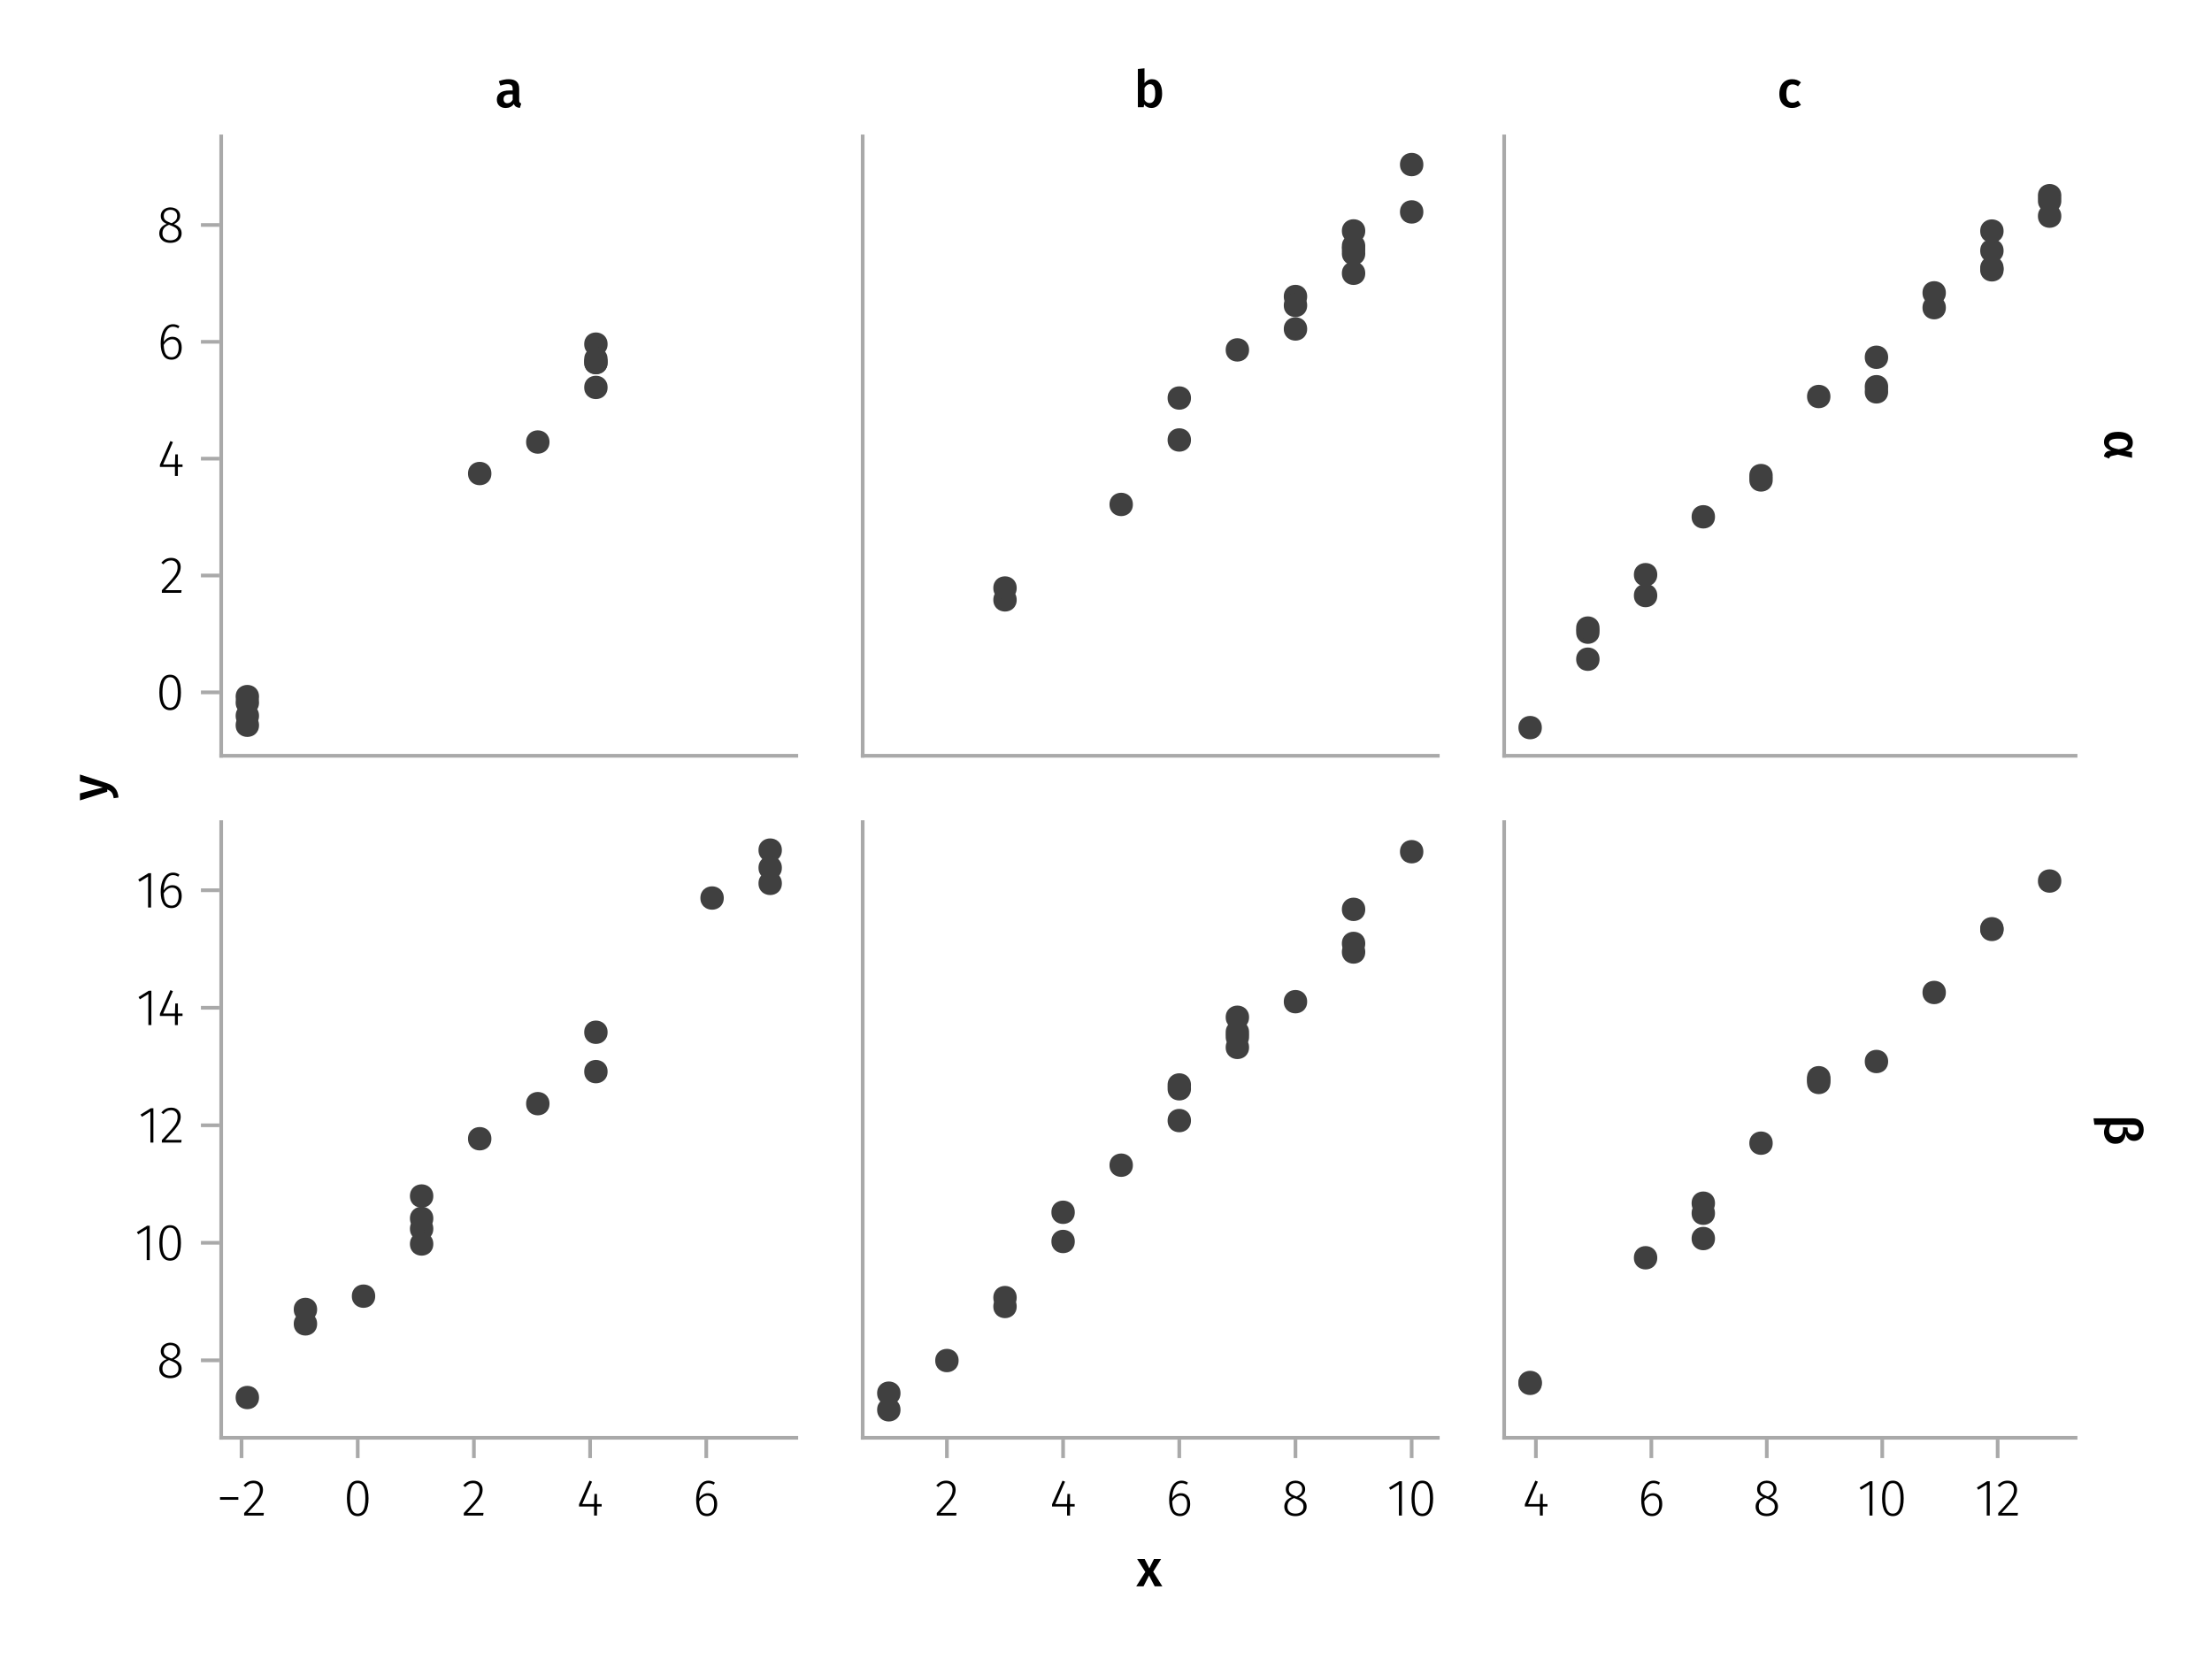 <?xml version="1.0" encoding="UTF-8"?>
<svg xmlns="http://www.w3.org/2000/svg" xmlns:xlink="http://www.w3.org/1999/xlink" width="600" height="450" viewBox="0 0 600 450">
<defs>
<g>
<g id="glyph-0-0-7db703d8">
<path d="M 3.844 -9.469 C 4.812 -9.469 5.539 -9.055 6.031 -8.234 C 6.531 -7.422 6.781 -6.223 6.781 -4.641 C 6.781 -3.078 6.531 -1.883 6.031 -1.062 C 5.531 -0.25 4.801 0.156 3.844 0.156 C 2.883 0.156 2.156 -0.25 1.656 -1.062 C 1.164 -1.883 0.922 -3.082 0.922 -4.656 C 0.922 -6.238 1.164 -7.438 1.656 -8.25 C 2.156 -9.062 2.883 -9.469 3.844 -9.469 Z M 3.844 -8.797 C 2.457 -8.797 1.766 -7.414 1.766 -4.656 C 1.766 -1.895 2.457 -0.516 3.844 -0.516 C 4.531 -0.516 5.047 -0.848 5.391 -1.516 C 5.742 -2.191 5.922 -3.234 5.922 -4.641 C 5.922 -6.055 5.742 -7.102 5.391 -7.781 C 5.047 -8.457 4.531 -8.797 3.844 -8.797 Z M 3.844 -8.797 "/>
</g>
<g id="glyph-0-1-7db703d8">
<path d="M 6.766 -3.125 L 6.766 -2.453 L 5.5 -2.453 L 5.5 0 L 4.703 0 L 4.703 -2.453 L 0.625 -2.453 L 0.625 -3.047 L 3.469 -9.469 L 4.156 -9.188 L 1.5 -3.125 L 4.703 -3.125 L 4.797 -5.859 L 5.5 -5.859 L 5.5 -3.125 Z M 6.766 -3.125 "/>
</g>
<g id="glyph-0-2-7db703d8">
<path d="M 4.094 -9.312 L 4.094 0 L 3.281 0 L 3.281 -8.406 L 0.984 -6.984 L 0.609 -7.594 L 3.391 -9.312 Z M 4.094 -9.312 "/>
</g>
<g id="glyph-1-0-7db703d8">
<path d="M 3.156 -9.469 C 3.938 -9.469 4.555 -9.238 5.016 -8.781 C 5.484 -8.32 5.719 -7.734 5.719 -7.016 C 5.719 -6.41 5.586 -5.844 5.328 -5.312 C 5.078 -4.781 4.68 -4.195 4.141 -3.562 C 3.609 -2.926 2.742 -1.977 1.547 -0.719 L 5.969 -0.719 L 5.859 0 L 0.609 0 L 0.609 -0.688 C 1.879 -2.051 2.789 -3.062 3.344 -3.719 C 3.906 -4.375 4.301 -4.941 4.531 -5.422 C 4.758 -5.898 4.875 -6.414 4.875 -6.969 C 4.875 -7.52 4.711 -7.957 4.391 -8.281 C 4.066 -8.613 3.641 -8.781 3.109 -8.781 C 2.68 -8.781 2.301 -8.691 1.969 -8.516 C 1.633 -8.336 1.316 -8.07 1.016 -7.719 L 0.469 -8.141 C 0.832 -8.586 1.234 -8.922 1.672 -9.141 C 2.109 -9.359 2.602 -9.469 3.156 -9.469 Z M 3.156 -9.469 "/>
</g>
<g id="glyph-1-1-7db703d8">
<path d="M 3.844 -9.469 C 4.812 -9.469 5.539 -9.055 6.031 -8.234 C 6.531 -7.422 6.781 -6.223 6.781 -4.641 C 6.781 -3.078 6.531 -1.883 6.031 -1.062 C 5.531 -0.25 4.801 0.156 3.844 0.156 C 2.883 0.156 2.156 -0.25 1.656 -1.062 C 1.164 -1.883 0.922 -3.082 0.922 -4.656 C 0.922 -6.238 1.164 -7.438 1.656 -8.25 C 2.156 -9.062 2.883 -9.469 3.844 -9.469 Z M 3.844 -8.797 C 2.457 -8.797 1.766 -7.414 1.766 -4.656 C 1.766 -1.895 2.457 -0.516 3.844 -0.516 C 4.531 -0.516 5.047 -0.848 5.391 -1.516 C 5.742 -2.191 5.922 -3.234 5.922 -4.641 C 5.922 -6.055 5.742 -7.102 5.391 -7.781 C 5.047 -8.457 4.531 -8.797 3.844 -8.797 Z M 3.844 -8.797 "/>
</g>
<g id="glyph-2-0-7db703d8">
<path d="M 4.141 -6.062 C 4.859 -6.062 5.453 -5.812 5.922 -5.312 C 6.391 -4.812 6.625 -4.086 6.625 -3.141 C 6.625 -2.473 6.504 -1.891 6.266 -1.391 C 6.023 -0.891 5.695 -0.504 5.281 -0.234 C 4.863 0.023 4.395 0.156 3.875 0.156 C 2.852 0.156 2.102 -0.238 1.625 -1.031 C 1.156 -1.82 0.922 -2.879 0.922 -4.203 C 0.922 -5.273 1.055 -6.207 1.328 -7 C 1.598 -7.789 1.984 -8.398 2.484 -8.828 C 2.992 -9.254 3.594 -9.469 4.281 -9.469 C 4.906 -9.469 5.484 -9.285 6.016 -8.922 L 5.672 -8.359 C 5.223 -8.648 4.754 -8.797 4.266 -8.797 C 3.516 -8.797 2.914 -8.414 2.469 -7.656 C 2.02 -6.906 1.781 -5.914 1.75 -4.688 C 2.375 -5.602 3.172 -6.062 4.141 -6.062 Z M 3.875 -0.516 C 4.488 -0.516 4.961 -0.75 5.297 -1.219 C 5.629 -1.695 5.797 -2.328 5.797 -3.109 C 5.797 -3.879 5.633 -4.453 5.312 -4.828 C 4.988 -5.203 4.562 -5.391 4.031 -5.391 C 3.562 -5.391 3.133 -5.25 2.75 -4.969 C 2.363 -4.695 2.031 -4.32 1.75 -3.844 C 1.781 -2.758 1.961 -1.93 2.297 -1.359 C 2.629 -0.797 3.156 -0.516 3.875 -0.516 Z M 3.875 -0.516 "/>
</g>
<g id="glyph-3-0-7db703d8">
<path d="M 4.719 -4.922 C 5.438 -4.641 5.961 -4.301 6.297 -3.906 C 6.629 -3.52 6.797 -3.023 6.797 -2.422 C 6.797 -1.91 6.664 -1.457 6.406 -1.062 C 6.145 -0.676 5.785 -0.375 5.328 -0.156 C 4.867 0.051 4.336 0.156 3.734 0.156 C 3.141 0.156 2.613 0.051 2.156 -0.156 C 1.707 -0.375 1.359 -0.676 1.109 -1.062 C 0.859 -1.457 0.734 -1.906 0.734 -2.406 C 0.734 -3.602 1.406 -4.469 2.75 -5 C 2.195 -5.25 1.789 -5.539 1.531 -5.875 C 1.27 -6.207 1.141 -6.629 1.141 -7.141 C 1.141 -7.617 1.258 -8.035 1.5 -8.391 C 1.75 -8.742 2.07 -9.008 2.469 -9.188 C 2.875 -9.375 3.305 -9.469 3.766 -9.469 C 4.223 -9.469 4.648 -9.379 5.047 -9.203 C 5.453 -9.023 5.773 -8.758 6.016 -8.406 C 6.266 -8.062 6.391 -7.645 6.391 -7.156 C 6.391 -6.664 6.254 -6.242 5.984 -5.891 C 5.723 -5.547 5.301 -5.223 4.719 -4.922 Z M 1.953 -7.125 C 1.953 -6.676 2.082 -6.32 2.344 -6.062 C 2.602 -5.801 3.051 -5.551 3.688 -5.312 L 4.109 -5.172 C 4.641 -5.453 5.02 -5.738 5.25 -6.031 C 5.477 -6.332 5.594 -6.695 5.594 -7.125 C 5.594 -7.656 5.426 -8.066 5.094 -8.359 C 4.758 -8.66 4.316 -8.812 3.766 -8.812 C 3.234 -8.812 2.797 -8.66 2.453 -8.359 C 2.117 -8.066 1.953 -7.656 1.953 -7.125 Z M 3.75 -0.531 C 4.414 -0.531 4.945 -0.695 5.344 -1.031 C 5.738 -1.363 5.938 -1.828 5.938 -2.422 C 5.938 -2.797 5.863 -3.102 5.719 -3.344 C 5.582 -3.594 5.367 -3.805 5.078 -3.984 C 4.785 -4.172 4.379 -4.363 3.859 -4.562 L 3.391 -4.75 C 2.766 -4.5 2.305 -4.188 2.016 -3.812 C 1.734 -3.438 1.594 -2.969 1.594 -2.406 C 1.594 -1.812 1.785 -1.348 2.172 -1.016 C 2.566 -0.691 3.094 -0.531 3.75 -0.531 Z M 3.75 -0.531 "/>
</g>
<g id="glyph-4-0-7db703d8">
<path d="M 0.969 -4.281 L 0.969 -5 L 5.938 -5 L 5.938 -4.281 Z M 0.969 -4.281 "/>
</g>
<g id="glyph-4-1-7db703d8">
<path d="M 6.766 -3.125 L 6.766 -2.453 L 5.5 -2.453 L 5.5 0 L 4.703 0 L 4.703 -2.453 L 0.625 -2.453 L 0.625 -3.047 L 3.469 -9.469 L 4.156 -9.188 L 1.5 -3.125 L 4.703 -3.125 L 4.797 -5.859 L 5.5 -5.859 L 5.5 -3.125 Z M 6.766 -3.125 "/>
</g>
<g id="glyph-4-2-7db703d8">
<path d="M 4.719 -4.922 C 5.438 -4.641 5.961 -4.301 6.297 -3.906 C 6.629 -3.52 6.797 -3.023 6.797 -2.422 C 6.797 -1.91 6.664 -1.457 6.406 -1.062 C 6.145 -0.676 5.785 -0.375 5.328 -0.156 C 4.867 0.051 4.336 0.156 3.734 0.156 C 3.141 0.156 2.613 0.051 2.156 -0.156 C 1.707 -0.375 1.359 -0.676 1.109 -1.062 C 0.859 -1.457 0.734 -1.906 0.734 -2.406 C 0.734 -3.602 1.406 -4.469 2.75 -5 C 2.195 -5.25 1.789 -5.539 1.531 -5.875 C 1.27 -6.207 1.141 -6.629 1.141 -7.141 C 1.141 -7.617 1.258 -8.035 1.5 -8.391 C 1.75 -8.742 2.07 -9.008 2.469 -9.188 C 2.875 -9.375 3.305 -9.469 3.766 -9.469 C 4.223 -9.469 4.648 -9.379 5.047 -9.203 C 5.453 -9.023 5.773 -8.758 6.016 -8.406 C 6.266 -8.062 6.391 -7.645 6.391 -7.156 C 6.391 -6.664 6.254 -6.242 5.984 -5.891 C 5.723 -5.547 5.301 -5.223 4.719 -4.922 Z M 1.953 -7.125 C 1.953 -6.676 2.082 -6.32 2.344 -6.062 C 2.602 -5.801 3.051 -5.551 3.688 -5.312 L 4.109 -5.172 C 4.641 -5.453 5.02 -5.738 5.25 -6.031 C 5.477 -6.332 5.594 -6.695 5.594 -7.125 C 5.594 -7.656 5.426 -8.066 5.094 -8.359 C 4.758 -8.66 4.316 -8.812 3.766 -8.812 C 3.234 -8.812 2.797 -8.66 2.453 -8.359 C 2.117 -8.066 1.953 -7.656 1.953 -7.125 Z M 3.75 -0.531 C 4.414 -0.531 4.945 -0.695 5.344 -1.031 C 5.738 -1.363 5.938 -1.828 5.938 -2.422 C 5.938 -2.797 5.863 -3.102 5.719 -3.344 C 5.582 -3.594 5.367 -3.805 5.078 -3.984 C 4.785 -4.172 4.379 -4.363 3.859 -4.562 L 3.391 -4.75 C 2.766 -4.5 2.305 -4.188 2.016 -3.812 C 1.734 -3.438 1.594 -2.969 1.594 -2.406 C 1.594 -1.812 1.785 -1.348 2.172 -1.016 C 2.566 -0.691 3.094 -0.531 3.75 -0.531 Z M 3.75 -0.531 "/>
</g>
<g id="glyph-5-0-7db703d8">
<path d="M 3.156 -9.469 C 3.938 -9.469 4.555 -9.238 5.016 -8.781 C 5.484 -8.32 5.719 -7.734 5.719 -7.016 C 5.719 -6.41 5.586 -5.844 5.328 -5.312 C 5.078 -4.781 4.68 -4.195 4.141 -3.562 C 3.609 -2.926 2.742 -1.977 1.547 -0.719 L 5.969 -0.719 L 5.859 0 L 0.609 0 L 0.609 -0.688 C 1.879 -2.051 2.789 -3.062 3.344 -3.719 C 3.906 -4.375 4.301 -4.941 4.531 -5.422 C 4.758 -5.898 4.875 -6.414 4.875 -6.969 C 4.875 -7.52 4.711 -7.957 4.391 -8.281 C 4.066 -8.613 3.641 -8.781 3.109 -8.781 C 2.68 -8.781 2.301 -8.691 1.969 -8.516 C 1.633 -8.336 1.316 -8.07 1.016 -7.719 L 0.469 -8.141 C 0.832 -8.586 1.234 -8.922 1.672 -9.141 C 2.109 -9.359 2.602 -9.469 3.156 -9.469 Z M 3.156 -9.469 "/>
</g>
<g id="glyph-6-0-7db703d8">
<path d="M 4.141 -6.062 C 4.859 -6.062 5.453 -5.812 5.922 -5.312 C 6.391 -4.812 6.625 -4.086 6.625 -3.141 C 6.625 -2.473 6.504 -1.891 6.266 -1.391 C 6.023 -0.891 5.695 -0.504 5.281 -0.234 C 4.863 0.023 4.395 0.156 3.875 0.156 C 2.852 0.156 2.102 -0.238 1.625 -1.031 C 1.156 -1.82 0.922 -2.879 0.922 -4.203 C 0.922 -5.273 1.055 -6.207 1.328 -7 C 1.598 -7.789 1.984 -8.398 2.484 -8.828 C 2.992 -9.254 3.594 -9.469 4.281 -9.469 C 4.906 -9.469 5.484 -9.285 6.016 -8.922 L 5.672 -8.359 C 5.223 -8.648 4.754 -8.797 4.266 -8.797 C 3.516 -8.797 2.914 -8.414 2.469 -7.656 C 2.02 -6.906 1.781 -5.914 1.75 -4.688 C 2.375 -5.602 3.172 -6.062 4.141 -6.062 Z M 3.875 -0.516 C 4.488 -0.516 4.961 -0.75 5.297 -1.219 C 5.629 -1.695 5.797 -2.328 5.797 -3.109 C 5.797 -3.879 5.633 -4.453 5.312 -4.828 C 4.988 -5.203 4.562 -5.391 4.031 -5.391 C 3.562 -5.391 3.133 -5.25 2.75 -4.969 C 2.363 -4.695 2.031 -4.32 1.75 -3.844 C 1.781 -2.758 1.961 -1.93 2.297 -1.359 C 2.629 -0.797 3.156 -0.516 3.875 -0.516 Z M 3.875 -0.516 "/>
</g>
<g id="glyph-6-1-7db703d8">
<path d="M 3.156 -9.469 C 3.938 -9.469 4.555 -9.238 5.016 -8.781 C 5.484 -8.32 5.719 -7.734 5.719 -7.016 C 5.719 -6.41 5.586 -5.844 5.328 -5.312 C 5.078 -4.781 4.68 -4.195 4.141 -3.562 C 3.609 -2.926 2.742 -1.977 1.547 -0.719 L 5.969 -0.719 L 5.859 0 L 0.609 0 L 0.609 -0.688 C 1.879 -2.051 2.789 -3.062 3.344 -3.719 C 3.906 -4.375 4.301 -4.941 4.531 -5.422 C 4.758 -5.898 4.875 -6.414 4.875 -6.969 C 4.875 -7.52 4.711 -7.957 4.391 -8.281 C 4.066 -8.613 3.641 -8.781 3.109 -8.781 C 2.68 -8.781 2.301 -8.691 1.969 -8.516 C 1.633 -8.336 1.316 -8.07 1.016 -7.719 L 0.469 -8.141 C 0.832 -8.586 1.234 -8.922 1.672 -9.141 C 2.109 -9.359 2.602 -9.469 3.156 -9.469 Z M 3.156 -9.469 "/>
</g>
<g id="glyph-6-2-7db703d8">
<path d="M 6.766 -3.125 L 6.766 -2.453 L 5.5 -2.453 L 5.5 0 L 4.703 0 L 4.703 -2.453 L 0.625 -2.453 L 0.625 -3.047 L 3.469 -9.469 L 4.156 -9.188 L 1.5 -3.125 L 4.703 -3.125 L 4.797 -5.859 L 5.5 -5.859 L 5.5 -3.125 Z M 6.766 -3.125 "/>
</g>
<g id="glyph-6-3-7db703d8">
<path d="M 4.719 -4.922 C 5.438 -4.641 5.961 -4.301 6.297 -3.906 C 6.629 -3.52 6.797 -3.023 6.797 -2.422 C 6.797 -1.91 6.664 -1.457 6.406 -1.062 C 6.145 -0.676 5.785 -0.375 5.328 -0.156 C 4.867 0.051 4.336 0.156 3.734 0.156 C 3.141 0.156 2.613 0.051 2.156 -0.156 C 1.707 -0.375 1.359 -0.676 1.109 -1.062 C 0.859 -1.457 0.734 -1.906 0.734 -2.406 C 0.734 -3.602 1.406 -4.469 2.75 -5 C 2.195 -5.25 1.789 -5.539 1.531 -5.875 C 1.27 -6.207 1.141 -6.629 1.141 -7.141 C 1.141 -7.617 1.258 -8.035 1.5 -8.391 C 1.75 -8.742 2.07 -9.008 2.469 -9.188 C 2.875 -9.375 3.305 -9.469 3.766 -9.469 C 4.223 -9.469 4.648 -9.379 5.047 -9.203 C 5.453 -9.023 5.773 -8.758 6.016 -8.406 C 6.266 -8.062 6.391 -7.645 6.391 -7.156 C 6.391 -6.664 6.254 -6.242 5.984 -5.891 C 5.723 -5.547 5.301 -5.223 4.719 -4.922 Z M 1.953 -7.125 C 1.953 -6.676 2.082 -6.32 2.344 -6.062 C 2.602 -5.801 3.051 -5.551 3.688 -5.312 L 4.109 -5.172 C 4.641 -5.453 5.02 -5.738 5.25 -6.031 C 5.477 -6.332 5.594 -6.695 5.594 -7.125 C 5.594 -7.656 5.426 -8.066 5.094 -8.359 C 4.758 -8.66 4.316 -8.812 3.766 -8.812 C 3.234 -8.812 2.797 -8.66 2.453 -8.359 C 2.117 -8.066 1.953 -7.656 1.953 -7.125 Z M 3.75 -0.531 C 4.414 -0.531 4.945 -0.695 5.344 -1.031 C 5.738 -1.363 5.938 -1.828 5.938 -2.422 C 5.938 -2.797 5.863 -3.102 5.719 -3.344 C 5.582 -3.594 5.367 -3.805 5.078 -3.984 C 4.785 -4.172 4.379 -4.363 3.859 -4.562 L 3.391 -4.75 C 2.766 -4.5 2.305 -4.188 2.016 -3.812 C 1.734 -3.438 1.594 -2.969 1.594 -2.406 C 1.594 -1.812 1.785 -1.348 2.172 -1.016 C 2.566 -0.691 3.094 -0.531 3.75 -0.531 Z M 3.75 -0.531 "/>
</g>
<g id="glyph-6-4-7db703d8">
<path d="M 4.094 -9.312 L 4.094 0 L 3.281 0 L 3.281 -8.406 L 0.984 -6.984 L 0.609 -7.594 L 3.391 -9.312 Z M 4.094 -9.312 "/>
</g>
<g id="glyph-7-0-7db703d8">
<path d="M 4.094 -9.312 L 4.094 0 L 3.281 0 L 3.281 -8.406 L 0.984 -6.984 L 0.609 -7.594 L 3.391 -9.312 Z M 4.094 -9.312 "/>
</g>
<g id="glyph-8-0-7db703d8">
<path d="M 3.844 -9.469 C 4.812 -9.469 5.539 -9.055 6.031 -8.234 C 6.531 -7.422 6.781 -6.223 6.781 -4.641 C 6.781 -3.078 6.531 -1.883 6.031 -1.062 C 5.531 -0.25 4.801 0.156 3.844 0.156 C 2.883 0.156 2.156 -0.25 1.656 -1.062 C 1.164 -1.883 0.922 -3.082 0.922 -4.656 C 0.922 -6.238 1.164 -7.438 1.656 -8.25 C 2.156 -9.062 2.883 -9.469 3.844 -9.469 Z M 3.844 -8.797 C 2.457 -8.797 1.766 -7.414 1.766 -4.656 C 1.766 -1.895 2.457 -0.516 3.844 -0.516 C 4.531 -0.516 5.047 -0.848 5.391 -1.516 C 5.742 -2.191 5.922 -3.234 5.922 -4.641 C 5.922 -6.055 5.742 -7.102 5.391 -7.781 C 5.047 -8.457 4.531 -8.797 3.844 -8.797 Z M 3.844 -8.797 "/>
</g>
<g id="glyph-9-0-7db703d8">
<path d="M 4.094 -9.312 L 4.094 0 L 3.281 0 L 3.281 -8.406 L 0.984 -6.984 L 0.609 -7.594 L 3.391 -9.312 Z M 4.094 -9.312 "/>
</g>
<g id="glyph-10-0-7db703d8">
<path d="M 4.094 -9.312 L 4.094 0 L 3.281 0 L 3.281 -8.406 L 0.984 -6.984 L 0.609 -7.594 L 3.391 -9.312 Z M 4.094 -9.312 "/>
</g>
<g id="glyph-11-0-7db703d8">
<path d="M 4.141 -6.062 C 4.859 -6.062 5.453 -5.812 5.922 -5.312 C 6.391 -4.812 6.625 -4.086 6.625 -3.141 C 6.625 -2.473 6.504 -1.891 6.266 -1.391 C 6.023 -0.891 5.695 -0.504 5.281 -0.234 C 4.863 0.023 4.395 0.156 3.875 0.156 C 2.852 0.156 2.102 -0.238 1.625 -1.031 C 1.156 -1.82 0.922 -2.879 0.922 -4.203 C 0.922 -5.273 1.055 -6.207 1.328 -7 C 1.598 -7.789 1.984 -8.398 2.484 -8.828 C 2.992 -9.254 3.594 -9.469 4.281 -9.469 C 4.906 -9.469 5.484 -9.285 6.016 -8.922 L 5.672 -8.359 C 5.223 -8.648 4.754 -8.797 4.266 -8.797 C 3.516 -8.797 2.914 -8.414 2.469 -7.656 C 2.02 -6.906 1.781 -5.914 1.75 -4.688 C 2.375 -5.602 3.172 -6.062 4.141 -6.062 Z M 3.875 -0.516 C 4.488 -0.516 4.961 -0.75 5.297 -1.219 C 5.629 -1.695 5.797 -2.328 5.797 -3.109 C 5.797 -3.879 5.633 -4.453 5.312 -4.828 C 4.988 -5.203 4.562 -5.391 4.031 -5.391 C 3.562 -5.391 3.133 -5.25 2.75 -4.969 C 2.363 -4.695 2.031 -4.32 1.75 -3.844 C 1.781 -2.758 1.961 -1.93 2.297 -1.359 C 2.629 -0.797 3.156 -0.516 3.875 -0.516 Z M 3.875 -0.516 "/>
</g>
<g id="glyph-12-0-7db703d8">
<path d="M 4.719 -4.922 C 5.438 -4.641 5.961 -4.301 6.297 -3.906 C 6.629 -3.52 6.797 -3.023 6.797 -2.422 C 6.797 -1.91 6.664 -1.457 6.406 -1.062 C 6.145 -0.676 5.785 -0.375 5.328 -0.156 C 4.867 0.051 4.336 0.156 3.734 0.156 C 3.141 0.156 2.613 0.051 2.156 -0.156 C 1.707 -0.375 1.359 -0.676 1.109 -1.062 C 0.859 -1.457 0.734 -1.906 0.734 -2.406 C 0.734 -3.602 1.406 -4.469 2.75 -5 C 2.195 -5.25 1.789 -5.539 1.531 -5.875 C 1.27 -6.207 1.141 -6.629 1.141 -7.141 C 1.141 -7.617 1.258 -8.035 1.5 -8.391 C 1.75 -8.742 2.07 -9.008 2.469 -9.188 C 2.875 -9.375 3.305 -9.469 3.766 -9.469 C 4.223 -9.469 4.648 -9.379 5.047 -9.203 C 5.453 -9.023 5.773 -8.758 6.016 -8.406 C 6.266 -8.062 6.391 -7.645 6.391 -7.156 C 6.391 -6.664 6.254 -6.242 5.984 -5.891 C 5.723 -5.547 5.301 -5.223 4.719 -4.922 Z M 1.953 -7.125 C 1.953 -6.676 2.082 -6.32 2.344 -6.062 C 2.602 -5.801 3.051 -5.551 3.688 -5.312 L 4.109 -5.172 C 4.641 -5.453 5.02 -5.738 5.25 -6.031 C 5.477 -6.332 5.594 -6.695 5.594 -7.125 C 5.594 -7.656 5.426 -8.066 5.094 -8.359 C 4.758 -8.66 4.316 -8.812 3.766 -8.812 C 3.234 -8.812 2.797 -8.66 2.453 -8.359 C 2.117 -8.066 1.953 -7.656 1.953 -7.125 Z M 3.75 -0.531 C 4.414 -0.531 4.945 -0.695 5.344 -1.031 C 5.738 -1.363 5.938 -1.828 5.938 -2.422 C 5.938 -2.797 5.863 -3.102 5.719 -3.344 C 5.582 -3.594 5.367 -3.805 5.078 -3.984 C 4.785 -4.172 4.379 -4.363 3.859 -4.562 L 3.391 -4.75 C 2.766 -4.5 2.305 -4.188 2.016 -3.812 C 1.734 -3.438 1.594 -2.969 1.594 -2.406 C 1.594 -1.812 1.785 -1.348 2.172 -1.016 C 2.566 -0.691 3.094 -0.531 3.75 -0.531 Z M 3.75 -0.531 "/>
</g>
<g id="glyph-12-1-7db703d8">
<path d="M 4.094 -9.312 L 4.094 0 L 3.281 0 L 3.281 -8.406 L 0.984 -6.984 L 0.609 -7.594 L 3.391 -9.312 Z M 4.094 -9.312 "/>
</g>
<g id="glyph-12-2-7db703d8">
<path d="M 3.844 -9.469 C 4.812 -9.469 5.539 -9.055 6.031 -8.234 C 6.531 -7.422 6.781 -6.223 6.781 -4.641 C 6.781 -3.078 6.531 -1.883 6.031 -1.062 C 5.531 -0.25 4.801 0.156 3.844 0.156 C 2.883 0.156 2.156 -0.25 1.656 -1.062 C 1.164 -1.883 0.922 -3.082 0.922 -4.656 C 0.922 -6.238 1.164 -7.438 1.656 -8.25 C 2.156 -9.062 2.883 -9.469 3.844 -9.469 Z M 3.844 -8.797 C 2.457 -8.797 1.766 -7.414 1.766 -4.656 C 1.766 -1.895 2.457 -0.516 3.844 -0.516 C 4.531 -0.516 5.047 -0.848 5.391 -1.516 C 5.742 -2.191 5.922 -3.234 5.922 -4.641 C 5.922 -6.055 5.742 -7.102 5.391 -7.781 C 5.047 -8.457 4.531 -8.797 3.844 -8.797 Z M 3.844 -8.797 "/>
</g>
<g id="glyph-13-0-7db703d8">
<path d="M 3.844 -9.469 C 4.812 -9.469 5.539 -9.055 6.031 -8.234 C 6.531 -7.422 6.781 -6.223 6.781 -4.641 C 6.781 -3.078 6.531 -1.883 6.031 -1.062 C 5.531 -0.25 4.801 0.156 3.844 0.156 C 2.883 0.156 2.156 -0.25 1.656 -1.062 C 1.164 -1.883 0.922 -3.082 0.922 -4.656 C 0.922 -6.238 1.164 -7.438 1.656 -8.25 C 2.156 -9.062 2.883 -9.469 3.844 -9.469 Z M 3.844 -8.797 C 2.457 -8.797 1.766 -7.414 1.766 -4.656 C 1.766 -1.895 2.457 -0.516 3.844 -0.516 C 4.531 -0.516 5.047 -0.848 5.391 -1.516 C 5.742 -2.191 5.922 -3.234 5.922 -4.641 C 5.922 -6.055 5.742 -7.102 5.391 -7.781 C 5.047 -8.457 4.531 -8.797 3.844 -8.797 Z M 3.844 -8.797 "/>
</g>
<g id="glyph-14-0-7db703d8">
<path d="M 4.094 -9.312 L 4.094 0 L 3.281 0 L 3.281 -8.406 L 0.984 -6.984 L 0.609 -7.594 L 3.391 -9.312 Z M 4.094 -9.312 "/>
</g>
<g id="glyph-15-0-7db703d8">
<path d="M 0.031 -4.656 C 0.945 -4.363 1.656 -3.91 2.156 -3.297 C 2.664 -2.691 2.961 -1.863 3.047 -0.812 L 1.75 -0.625 C 1.676 -1.113 1.57 -1.504 1.438 -1.797 C 1.301 -2.086 1.117 -2.32 0.891 -2.5 C 0.672 -2.676 0.375 -2.844 0 -3 L 0 -2.375 L -7.406 -0.031 L -7.406 -1.938 L -1.188 -3.547 L -7.406 -5.219 L -7.406 -7.062 Z M 0.031 -4.656 "/>
</g>
<g id="glyph-16-0-7db703d8">
<path d="M 7.609 3.562 C 7.609 4.188 7.441 4.68 7.109 5.047 C 6.773 5.41 6.242 5.66 5.516 5.797 L 7.406 6.094 L 7.406 7.656 L 3.562 6.781 L 1.922 7.141 C 1.703 7.191 1.535 7.273 1.422 7.391 C 1.316 7.504 1.234 7.664 1.172 7.875 L -0.203 7.281 C -0.16 6.883 -0.031 6.555 0.188 6.297 C 0.414 6.035 0.723 5.867 1.109 5.797 L 1.734 5.688 C 1.109 5.445 0.629 5.145 0.297 4.781 C -0.035 4.414 -0.203 3.945 -0.203 3.375 C -0.203 2.508 0.125 1.832 0.781 1.344 C 1.438 0.852 2.391 0.609 3.641 0.609 C 4.41 0.609 5.098 0.719 5.703 0.938 C 6.305 1.164 6.773 1.504 7.109 1.953 C 7.441 2.398 7.609 2.938 7.609 3.562 Z M 6.266 3.75 C 6.266 3.344 6.039 3.023 5.594 2.797 C 5.156 2.566 4.504 2.453 3.641 2.453 C 1.973 2.453 1.141 2.867 1.141 3.703 C 1.141 4.055 1.328 4.367 1.703 4.641 C 2.086 4.922 2.781 5.156 3.781 5.344 C 4.719 5.176 5.363 4.973 5.719 4.734 C 6.082 4.492 6.266 4.164 6.266 3.75 Z M 6.266 3.75 "/>
</g>
<g id="glyph-17-0-7db703d8">
<path d="M 5.672 5.203 C 5.598 5.992 5.352 6.656 4.938 7.188 C 4.52 7.719 3.832 7.984 2.875 7.984 C 2.258 7.984 1.719 7.844 1.25 7.562 C 0.789 7.281 0.43 6.898 0.172 6.422 C -0.078 5.953 -0.203 5.426 -0.203 4.844 C -0.203 4.125 0.02 3.453 0.469 2.828 L -2.812 2.828 L -3.047 1.078 L 7.609 1.078 C 8.535 1.078 9.258 1.359 9.781 1.922 C 10.301 2.484 10.562 3.238 10.562 4.188 C 10.562 4.781 10.453 5.305 10.234 5.766 C 10.016 6.223 9.707 6.578 9.312 6.828 C 8.914 7.078 8.461 7.203 7.953 7.203 C 7.328 7.203 6.816 7.02 6.422 6.656 C 6.035 6.301 5.785 5.816 5.672 5.203 Z M 1.188 4.484 C 1.188 4.973 1.336 5.375 1.641 5.688 C 1.953 6.008 2.398 6.172 2.984 6.172 C 4.285 6.172 4.938 5.477 4.938 4.094 L 4.938 3.453 L 6.203 3.594 L 6.203 4.109 C 6.203 4.523 6.336 4.859 6.609 5.109 C 6.879 5.359 7.285 5.484 7.828 5.484 C 8.305 5.484 8.66 5.363 8.891 5.125 C 9.129 4.895 9.25 4.578 9.25 4.172 C 9.25 3.273 8.703 2.828 7.609 2.828 L 1.656 2.828 C 1.344 3.266 1.188 3.816 1.188 4.484 Z M 1.188 4.484 "/>
</g>
<g id="glyph-18-0-7db703d8">
<path d="M 4.562 -3.969 L 7.047 0 L 4.969 0 L 3.438 -2.938 L 1.938 0 L -0.047 0 L 2.422 -3.906 L 0.203 -7.406 L 2.25 -7.406 L 3.516 -4.891 L 4.766 -7.406 L 6.703 -7.406 Z M 4.562 -3.969 "/>
</g>
<g id="glyph-19-0-7db703d8">
<path d="M 6.547 -1.953 C 6.547 -1.672 6.586 -1.461 6.672 -1.328 C 6.766 -1.191 6.91 -1.086 7.109 -1.016 L 6.734 0.188 C 6.316 0.145 5.973 0.039 5.703 -0.125 C 5.441 -0.289 5.238 -0.547 5.094 -0.891 C 4.844 -0.523 4.523 -0.25 4.141 -0.062 C 3.766 0.113 3.348 0.203 2.891 0.203 C 2.148 0.203 1.562 -0.004 1.125 -0.422 C 0.695 -0.836 0.484 -1.391 0.484 -2.078 C 0.484 -2.879 0.773 -3.488 1.359 -3.906 C 1.941 -4.332 2.773 -4.547 3.859 -4.547 L 4.781 -4.547 L 4.781 -4.969 C 4.781 -5.445 4.672 -5.781 4.453 -5.969 C 4.234 -6.164 3.883 -6.266 3.406 -6.266 C 2.863 -6.266 2.207 -6.129 1.438 -5.859 L 1.016 -7.078 C 1.941 -7.43 2.836 -7.609 3.703 -7.609 C 5.598 -7.609 6.547 -6.758 6.547 -5.062 Z M 3.359 -1.094 C 3.961 -1.094 4.438 -1.395 4.781 -2 L 4.781 -3.5 L 4.047 -3.5 C 2.891 -3.5 2.312 -3.07 2.312 -2.219 C 2.312 -1.863 2.398 -1.586 2.578 -1.391 C 2.754 -1.191 3.016 -1.094 3.359 -1.094 Z M 3.359 -1.094 "/>
</g>
<g id="glyph-20-0-7db703d8">
<path d="M 4.906 -7.609 C 5.77 -7.609 6.441 -7.266 6.922 -6.578 C 7.41 -5.898 7.656 -4.941 7.656 -3.703 C 7.656 -2.941 7.535 -2.266 7.297 -1.672 C 7.055 -1.078 6.719 -0.613 6.281 -0.281 C 5.844 0.039 5.328 0.203 4.734 0.203 C 4.328 0.203 3.957 0.117 3.625 -0.047 C 3.301 -0.211 3.016 -0.445 2.766 -0.75 L 2.656 0 L 1.078 0 L 1.078 -10.375 L 2.875 -10.562 L 2.875 -6.562 C 3.113 -6.895 3.406 -7.148 3.75 -7.328 C 4.102 -7.516 4.488 -7.609 4.906 -7.609 Z M 4.234 -1.141 C 4.723 -1.141 5.102 -1.344 5.375 -1.75 C 5.645 -2.164 5.781 -2.816 5.781 -3.703 C 5.781 -4.641 5.656 -5.301 5.406 -5.688 C 5.156 -6.07 4.801 -6.266 4.344 -6.266 C 3.77 -6.266 3.281 -5.93 2.875 -5.266 L 2.875 -1.984 C 3.031 -1.711 3.227 -1.504 3.469 -1.359 C 3.707 -1.211 3.961 -1.141 4.234 -1.141 Z M 4.234 -1.141 "/>
</g>
<g id="glyph-21-0-7db703d8">
<path d="M 4.062 -7.609 C 4.539 -7.609 4.973 -7.539 5.359 -7.406 C 5.754 -7.27 6.125 -7.051 6.469 -6.75 L 5.672 -5.672 C 5.422 -5.859 5.176 -5.992 4.938 -6.078 C 4.707 -6.16 4.453 -6.203 4.172 -6.203 C 3.055 -6.203 2.5 -5.359 2.5 -3.672 C 2.5 -2.805 2.645 -2.188 2.938 -1.812 C 3.227 -1.438 3.641 -1.25 4.172 -1.25 C 4.43 -1.25 4.672 -1.289 4.891 -1.375 C 5.109 -1.457 5.367 -1.594 5.672 -1.781 L 6.469 -0.641 C 5.77 -0.078 4.973 0.203 4.078 0.203 C 3.367 0.203 2.75 0.047 2.219 -0.266 C 1.695 -0.578 1.297 -1.02 1.016 -1.594 C 0.742 -2.176 0.609 -2.859 0.609 -3.641 C 0.609 -4.422 0.742 -5.113 1.016 -5.719 C 1.297 -6.32 1.695 -6.785 2.219 -7.109 C 2.75 -7.441 3.363 -7.609 4.062 -7.609 Z M 4.062 -7.609 "/>
</g>
</g>
</defs>
<rect x="-60" y="-45" width="720" height="540" fill="rgb(100%, 100%, 100%)" fill-opacity="1"/>
<path fill-rule="nonzero" fill="rgb(100%, 100%, 100%)" fill-opacity="1" d="M 60 205 L 216 205 L 216 37 L 60 37 Z M 60 205 "/>
<path fill-rule="nonzero" fill="rgb(100%, 100%, 100%)" fill-opacity="1" d="M 60 390 L 216 390 L 216 223 L 60 223 Z M 60 390 "/>
<path fill-rule="nonzero" fill="rgb(100%, 100%, 100%)" fill-opacity="1" d="M 234 205 L 390 205 L 390 37 L 234 37 Z M 234 205 "/>
<path fill-rule="nonzero" fill="rgb(100%, 100%, 100%)" fill-opacity="1" d="M 234 390 L 390 390 L 390 223 L 234 223 Z M 234 390 "/>
<path fill-rule="nonzero" fill="rgb(100%, 100%, 100%)" fill-opacity="1" d="M 408 205 L 563 205 L 563 37 L 408 37 Z M 408 205 "/>
<path fill-rule="nonzero" fill="rgb(100%, 100%, 100%)" fill-opacity="1" d="M 408 390 L 563 390 L 563 223 L 408 223 Z M 408 390 "/>
<g fill="rgb(0%, 0%, 0%)" fill-opacity="1">
<use xlink:href="#glyph-0-0-7db703d8" x="42.3" y="192.486"/>
</g>
<g fill="rgb(0%, 0%, 0%)" fill-opacity="1">
<use xlink:href="#glyph-1-0-7db703d8" x="43.294" y="160.794"/>
</g>
<g fill="rgb(0%, 0%, 0%)" fill-opacity="1">
<use xlink:href="#glyph-0-1-7db703d8" x="42.748" y="129.102"/>
</g>
<g fill="rgb(0%, 0%, 0%)" fill-opacity="1">
<use xlink:href="#glyph-2-0-7db703d8" x="42.664" y="97.41"/>
</g>
<g fill="rgb(0%, 0%, 0%)" fill-opacity="1">
<use xlink:href="#glyph-3-0-7db703d8" x="42.468" y="65.718"/>
</g>
<path fill-rule="nonzero" fill="rgb(25.098%, 25.098%, 25.098%)" fill-opacity="1" d="M 164.809 98.359 C 164.809 94.133 158.465 94.133 158.465 98.359 C 158.465 102.59 164.809 102.59 164.809 98.359 Z M 164.809 98.359 "/>
<path fill-rule="nonzero" fill="rgb(25.098%, 25.098%, 25.098%)" fill-opacity="1" d="M 133.293 128.445 C 133.293 124.215 126.949 124.215 126.949 128.445 C 126.949 132.676 133.293 132.676 133.293 128.445 Z M 133.293 128.445 "/>
<path fill-rule="nonzero" fill="rgb(25.098%, 25.098%, 25.098%)" fill-opacity="1" d="M 164.809 93.348 C 164.809 89.117 158.465 89.117 158.465 93.348 C 158.465 97.578 164.809 97.578 164.809 93.348 Z M 164.809 93.348 "/>
<path fill-rule="nonzero" fill="rgb(25.098%, 25.098%, 25.098%)" fill-opacity="1" d="M 70.262 190.574 C 70.262 186.348 63.918 186.348 63.918 190.574 C 63.918 194.805 70.262 194.805 70.262 190.574 Z M 70.262 190.574 "/>
<path fill-rule="nonzero" fill="rgb(25.098%, 25.098%, 25.098%)" fill-opacity="1" d="M 70.262 194.172 C 70.262 189.945 63.918 189.945 63.918 194.172 C 63.918 198.402 70.262 198.402 70.262 194.172 Z M 70.262 194.172 "/>
<path fill-rule="nonzero" fill="rgb(25.098%, 25.098%, 25.098%)" fill-opacity="1" d="M 164.809 98.324 C 164.809 94.094 158.465 94.094 158.465 98.324 C 158.465 102.551 164.809 102.551 164.809 98.324 Z M 164.809 98.324 "/>
<path fill-rule="nonzero" fill="rgb(25.098%, 25.098%, 25.098%)" fill-opacity="1" d="M 70.262 188.953 C 70.262 184.723 63.918 184.723 63.918 188.953 C 63.918 193.184 70.262 193.184 70.262 188.953 Z M 70.262 188.953 "/>
<path fill-rule="nonzero" fill="rgb(25.098%, 25.098%, 25.098%)" fill-opacity="1" d="M 164.809 105.086 C 164.809 100.855 158.465 100.855 158.465 105.086 C 158.465 109.316 164.809 109.316 164.809 105.086 Z M 164.809 105.086 "/>
<path fill-rule="nonzero" fill="rgb(25.098%, 25.098%, 25.098%)" fill-opacity="1" d="M 164.809 97.426 C 164.809 93.195 158.465 93.195 158.465 97.426 C 158.465 101.656 164.809 101.656 164.809 97.426 Z M 164.809 97.426 "/>
<path fill-rule="nonzero" fill="rgb(25.098%, 25.098%, 25.098%)" fill-opacity="1" d="M 70.262 196.719 C 70.262 192.488 63.918 192.488 63.918 196.719 C 63.918 200.949 70.262 200.949 70.262 196.719 Z M 70.262 196.719 "/>
<path fill-rule="nonzero" fill="rgb(25.098%, 25.098%, 25.098%)" fill-opacity="1" d="M 149.051 119.898 C 149.051 115.668 142.707 115.668 142.707 119.898 C 142.707 124.129 149.051 124.129 149.051 119.898 Z M 149.051 119.898 "/>
<g fill="rgb(0%, 0%, 0%)" fill-opacity="1">
<use xlink:href="#glyph-4-0-7db703d8" x="58.711" y="411.09"/>
</g>
<g fill="rgb(0%, 0%, 0%)" fill-opacity="1">
<use xlink:href="#glyph-1-0-7db703d8" x="65.613" y="411.09"/>
</g>
<g fill="rgb(0%, 0%, 0%)" fill-opacity="1">
<use xlink:href="#glyph-1-1-7db703d8" x="93.18" y="411.09"/>
</g>
<g fill="rgb(0%, 0%, 0%)" fill-opacity="1">
<use xlink:href="#glyph-5-0-7db703d8" x="125.192" y="411.09"/>
</g>
<g fill="rgb(0%, 0%, 0%)" fill-opacity="1">
<use xlink:href="#glyph-4-1-7db703d8" x="156.435" y="411.09"/>
</g>
<g fill="rgb(0%, 0%, 0%)" fill-opacity="1">
<use xlink:href="#glyph-6-0-7db703d8" x="187.908" y="411.09"/>
</g>
<g fill="rgb(0%, 0%, 0%)" fill-opacity="1">
<use xlink:href="#glyph-4-2-7db703d8" x="42.468" y="373.672"/>
</g>
<g fill="rgb(0%, 0%, 0%)" fill-opacity="1">
<use xlink:href="#glyph-7-0-7db703d8" x="36.518" y="341.796"/>
</g>
<g fill="rgb(0%, 0%, 0%)" fill-opacity="1">
<use xlink:href="#glyph-8-0-7db703d8" x="42.3" y="341.796"/>
</g>
<g fill="rgb(0%, 0%, 0%)" fill-opacity="1">
<use xlink:href="#glyph-0-2-7db703d8" x="37.512" y="309.919"/>
</g>
<g fill="rgb(0%, 0%, 0%)" fill-opacity="1">
<use xlink:href="#glyph-1-0-7db703d8" x="43.294" y="309.919"/>
</g>
<g fill="rgb(0%, 0%, 0%)" fill-opacity="1">
<use xlink:href="#glyph-9-0-7db703d8" x="36.966" y="278.043"/>
</g>
<g fill="rgb(0%, 0%, 0%)" fill-opacity="1">
<use xlink:href="#glyph-0-1-7db703d8" x="42.748" y="278.043"/>
</g>
<g fill="rgb(0%, 0%, 0%)" fill-opacity="1">
<use xlink:href="#glyph-10-0-7db703d8" x="36.882" y="246.166"/>
</g>
<g fill="rgb(0%, 0%, 0%)" fill-opacity="1">
<use xlink:href="#glyph-11-0-7db703d8" x="42.664" y="246.166"/>
</g>
<path fill-rule="nonzero" fill="rgb(25.098%, 25.098%, 25.098%)" fill-opacity="1" d="M 164.809 290.68 C 164.809 286.449 158.465 286.449 158.465 290.68 C 158.465 294.906 164.809 294.906 164.809 290.68 Z M 164.809 290.68 "/>
<path fill-rule="nonzero" fill="rgb(25.098%, 25.098%, 25.098%)" fill-opacity="1" d="M 212.082 239.613 C 212.082 235.383 205.738 235.383 205.738 239.613 C 205.738 243.844 212.082 243.844 212.082 239.613 Z M 212.082 239.613 "/>
<path fill-rule="nonzero" fill="rgb(25.098%, 25.098%, 25.098%)" fill-opacity="1" d="M 70.262 379.078 C 70.262 374.848 63.918 374.848 63.918 379.078 C 63.918 383.305 70.262 383.305 70.262 379.078 Z M 70.262 379.078 "/>
<path fill-rule="nonzero" fill="rgb(25.098%, 25.098%, 25.098%)" fill-opacity="1" d="M 117.535 333.301 C 117.535 329.07 111.191 329.07 111.191 333.301 C 111.191 337.531 117.535 337.531 117.535 333.301 Z M 117.535 333.301 "/>
<path fill-rule="nonzero" fill="rgb(25.098%, 25.098%, 25.098%)" fill-opacity="1" d="M 117.535 337.426 C 117.535 333.195 111.191 333.195 111.191 337.426 C 111.191 341.656 117.535 341.656 117.535 337.426 Z M 117.535 337.426 "/>
<path fill-rule="nonzero" fill="rgb(25.098%, 25.098%, 25.098%)" fill-opacity="1" d="M 149.051 299.363 C 149.051 295.133 142.707 295.133 142.707 299.363 C 142.707 303.594 149.051 303.594 149.051 299.363 Z M 149.051 299.363 "/>
<path fill-rule="nonzero" fill="rgb(25.098%, 25.098%, 25.098%)" fill-opacity="1" d="M 133.293 308.879 C 133.293 304.648 126.949 304.648 126.949 308.879 C 126.949 313.109 133.293 313.109 133.293 308.879 Z M 133.293 308.879 "/>
<path fill-rule="nonzero" fill="rgb(25.098%, 25.098%, 25.098%)" fill-opacity="1" d="M 212.082 230.59 C 212.082 226.359 205.738 226.359 205.738 230.59 C 205.738 234.82 212.082 234.82 212.082 230.59 Z M 212.082 230.59 "/>
<path fill-rule="nonzero" fill="rgb(25.098%, 25.098%, 25.098%)" fill-opacity="1" d="M 101.777 351.582 C 101.777 347.352 95.434 347.352 95.434 351.582 C 95.434 355.809 101.777 355.809 101.777 351.582 Z M 101.777 351.582 "/>
<path fill-rule="nonzero" fill="rgb(25.098%, 25.098%, 25.098%)" fill-opacity="1" d="M 117.535 330.496 C 117.535 326.266 111.191 326.266 111.191 330.496 C 111.191 334.727 117.535 334.727 117.535 330.496 Z M 117.535 330.496 "/>
<path fill-rule="nonzero" fill="rgb(25.098%, 25.098%, 25.098%)" fill-opacity="1" d="M 86.02 359.094 C 86.02 354.863 79.676 354.863 79.676 359.094 C 79.676 363.324 86.02 363.324 86.02 359.094 Z M 86.02 359.094 "/>
<path fill-rule="nonzero" fill="rgb(25.098%, 25.098%, 25.098%)" fill-opacity="1" d="M 212.082 235.391 C 212.082 231.16 205.738 231.16 205.738 235.391 C 205.738 239.617 212.082 239.617 212.082 235.391 Z M 212.082 235.391 "/>
<path fill-rule="nonzero" fill="rgb(25.098%, 25.098%, 25.098%)" fill-opacity="1" d="M 196.324 243.586 C 196.324 239.355 189.98 239.355 189.98 243.586 C 189.98 247.816 196.324 247.816 196.324 243.586 Z M 196.324 243.586 "/>
<path fill-rule="nonzero" fill="rgb(25.098%, 25.098%, 25.098%)" fill-opacity="1" d="M 164.809 280 C 164.809 275.77 158.465 275.77 158.465 280 C 158.465 284.227 164.809 284.227 164.809 280 Z M 164.809 280 "/>
<path fill-rule="nonzero" fill="rgb(25.098%, 25.098%, 25.098%)" fill-opacity="1" d="M 117.535 324.418 C 117.535 320.188 111.191 320.188 111.191 324.418 C 111.191 328.648 117.535 328.648 117.535 324.418 Z M 117.535 324.418 "/>
<path fill-rule="nonzero" fill="rgb(25.098%, 25.098%, 25.098%)" fill-opacity="1" d="M 86.02 355.188 C 86.02 350.957 79.676 350.957 79.676 355.188 C 79.676 359.418 86.02 359.418 86.02 355.188 Z M 86.02 355.188 "/>
<path fill-rule="nonzero" fill="rgb(25.098%, 25.098%, 25.098%)" fill-opacity="1" d="M 338.809 94.91 C 338.809 90.68 332.465 90.68 332.465 94.91 C 332.465 99.141 338.809 99.141 338.809 94.91 Z M 338.809 94.91 "/>
<path fill-rule="nonzero" fill="rgb(25.098%, 25.098%, 25.098%)" fill-opacity="1" d="M 370.324 62.637 C 370.324 58.406 363.98 58.406 363.98 62.637 C 363.98 66.867 370.324 66.867 370.324 62.637 Z M 370.324 62.637 "/>
<path fill-rule="nonzero" fill="rgb(25.098%, 25.098%, 25.098%)" fill-opacity="1" d="M 323.051 107.965 C 323.051 103.734 316.707 103.734 316.707 107.965 C 316.707 112.191 323.051 112.191 323.051 107.965 Z M 323.051 107.965 "/>
<path fill-rule="nonzero" fill="rgb(25.098%, 25.098%, 25.098%)" fill-opacity="1" d="M 370.324 66.75 C 370.324 62.52 363.98 62.52 363.98 66.75 C 363.98 70.98 370.324 70.98 370.324 66.75 Z M 370.324 66.75 "/>
<path fill-rule="nonzero" fill="rgb(25.098%, 25.098%, 25.098%)" fill-opacity="1" d="M 386.082 44.637 C 386.082 40.406 379.738 40.406 379.738 44.637 C 379.738 48.867 386.082 48.867 386.082 44.637 Z M 386.082 44.637 "/>
<path fill-rule="nonzero" fill="rgb(25.098%, 25.098%, 25.098%)" fill-opacity="1" d="M 354.566 80.43 C 354.566 76.199 348.223 76.199 348.223 80.43 C 348.223 84.66 354.566 84.66 354.566 80.43 Z M 354.566 80.43 "/>
<path fill-rule="nonzero" fill="rgb(25.098%, 25.098%, 25.098%)" fill-opacity="1" d="M 370.324 67.582 C 370.324 63.352 363.98 63.352 363.98 67.582 C 363.98 71.812 370.324 71.812 370.324 67.582 Z M 370.324 67.582 "/>
<path fill-rule="nonzero" fill="rgb(25.098%, 25.098%, 25.098%)" fill-opacity="1" d="M 370.324 68.766 C 370.324 64.535 363.98 64.535 363.98 68.766 C 363.98 72.996 370.324 72.996 370.324 68.766 Z M 370.324 68.766 "/>
<path fill-rule="nonzero" fill="rgb(25.098%, 25.098%, 25.098%)" fill-opacity="1" d="M 354.566 82.84 C 354.566 78.609 348.223 78.609 348.223 82.84 C 348.223 87.07 354.566 87.07 354.566 82.84 Z M 354.566 82.84 "/>
<path fill-rule="nonzero" fill="rgb(25.098%, 25.098%, 25.098%)" fill-opacity="1" d="M 307.293 136.828 C 307.293 132.598 300.949 132.598 300.949 136.828 C 300.949 141.059 307.293 141.059 307.293 136.828 Z M 307.293 136.828 "/>
<path fill-rule="nonzero" fill="rgb(25.098%, 25.098%, 25.098%)" fill-opacity="1" d="M 354.566 89.227 C 354.566 84.996 348.223 84.996 348.223 89.227 C 348.223 93.457 354.566 93.457 354.566 89.227 Z M 354.566 89.227 "/>
<path fill-rule="nonzero" fill="rgb(25.098%, 25.098%, 25.098%)" fill-opacity="1" d="M 275.777 162.715 C 275.777 158.484 269.434 158.484 269.434 162.715 C 269.434 166.941 275.777 166.941 275.777 162.715 Z M 275.777 162.715 "/>
<path fill-rule="nonzero" fill="rgb(25.098%, 25.098%, 25.098%)" fill-opacity="1" d="M 386.082 57.48 C 386.082 53.25 379.738 53.25 379.738 57.48 C 379.738 61.711 386.082 61.711 386.082 57.48 Z M 386.082 57.48 "/>
<path fill-rule="nonzero" fill="rgb(25.098%, 25.098%, 25.098%)" fill-opacity="1" d="M 275.777 159.492 C 275.777 155.266 269.434 155.266 269.434 159.492 C 269.434 163.723 275.777 163.723 275.777 159.492 Z M 275.777 159.492 "/>
<path fill-rule="nonzero" fill="rgb(25.098%, 25.098%, 25.098%)" fill-opacity="1" d="M 323.051 119.344 C 323.051 115.113 316.707 115.113 316.707 119.344 C 316.707 123.574 323.051 123.574 323.051 119.344 Z M 323.051 119.344 "/>
<path fill-rule="nonzero" fill="rgb(25.098%, 25.098%, 25.098%)" fill-opacity="1" d="M 370.324 74.121 C 370.324 69.895 363.98 69.895 363.98 74.121 C 363.98 78.352 370.324 78.352 370.324 74.121 Z M 370.324 74.121 "/>
<g fill="rgb(0%, 0%, 0%)" fill-opacity="1">
<use xlink:href="#glyph-6-1-7db703d8" x="253.495" y="411.09"/>
</g>
<g fill="rgb(0%, 0%, 0%)" fill-opacity="1">
<use xlink:href="#glyph-6-2-7db703d8" x="284.738" y="411.09"/>
</g>
<g fill="rgb(0%, 0%, 0%)" fill-opacity="1">
<use xlink:href="#glyph-6-0-7db703d8" x="316.211" y="411.09"/>
</g>
<g fill="rgb(0%, 0%, 0%)" fill-opacity="1">
<use xlink:href="#glyph-12-0-7db703d8" x="347.628" y="411.09"/>
</g>
<g fill="rgb(0%, 0%, 0%)" fill-opacity="1">
<use xlink:href="#glyph-12-1-7db703d8" x="376.168" y="411.09"/>
</g>
<g fill="rgb(0%, 0%, 0%)" fill-opacity="1">
<use xlink:href="#glyph-13-0-7db703d8" x="381.95" y="411.09"/>
</g>
<path fill-rule="nonzero" fill="rgb(25.098%, 25.098%, 25.098%)" fill-opacity="1" d="M 323.051 303.953 C 323.051 299.723 316.707 299.723 316.707 303.953 C 316.707 308.184 323.051 308.184 323.051 303.953 Z M 323.051 303.953 "/>
<path fill-rule="nonzero" fill="rgb(25.098%, 25.098%, 25.098%)" fill-opacity="1" d="M 291.535 328.828 C 291.535 324.598 285.191 324.598 285.191 328.828 C 285.191 333.059 291.535 333.059 291.535 328.828 Z M 291.535 328.828 "/>
<path fill-rule="nonzero" fill="rgb(25.098%, 25.098%, 25.098%)" fill-opacity="1" d="M 338.809 281.23 C 338.809 277 332.465 277 332.465 281.23 C 332.465 285.461 338.809 285.461 338.809 281.23 Z M 338.809 281.23 "/>
<path fill-rule="nonzero" fill="rgb(25.098%, 25.098%, 25.098%)" fill-opacity="1" d="M 244.262 382.41 C 244.262 378.18 237.918 378.18 237.918 382.41 C 237.918 386.641 244.262 386.641 244.262 382.41 Z M 244.262 382.41 "/>
<path fill-rule="nonzero" fill="rgb(25.098%, 25.098%, 25.098%)" fill-opacity="1" d="M 323.051 295.332 C 323.051 291.102 316.707 291.102 316.707 295.332 C 316.707 299.559 323.051 299.559 323.051 295.332 Z M 323.051 295.332 "/>
<path fill-rule="nonzero" fill="rgb(25.098%, 25.098%, 25.098%)" fill-opacity="1" d="M 370.324 246.66 C 370.324 242.43 363.98 242.43 363.98 246.66 C 363.98 250.891 370.324 250.891 370.324 246.66 Z M 370.324 246.66 "/>
<path fill-rule="nonzero" fill="rgb(25.098%, 25.098%, 25.098%)" fill-opacity="1" d="M 275.777 351.973 C 275.777 347.742 269.434 347.742 269.434 351.973 C 269.434 356.203 275.777 356.203 275.777 351.973 Z M 275.777 351.973 "/>
<path fill-rule="nonzero" fill="rgb(25.098%, 25.098%, 25.098%)" fill-opacity="1" d="M 354.566 271.703 C 354.566 267.473 348.223 267.473 348.223 271.703 C 348.223 275.934 354.566 275.934 354.566 271.703 Z M 354.566 271.703 "/>
<path fill-rule="nonzero" fill="rgb(25.098%, 25.098%, 25.098%)" fill-opacity="1" d="M 370.324 255.906 C 370.324 251.676 363.98 251.676 363.98 255.906 C 363.98 260.137 370.324 260.137 370.324 255.906 Z M 370.324 255.906 "/>
<path fill-rule="nonzero" fill="rgb(25.098%, 25.098%, 25.098%)" fill-opacity="1" d="M 275.777 354.375 C 275.777 350.145 269.434 350.145 269.434 354.375 C 269.434 358.605 275.777 358.605 275.777 354.375 Z M 275.777 354.375 "/>
<path fill-rule="nonzero" fill="rgb(25.098%, 25.098%, 25.098%)" fill-opacity="1" d="M 386.082 231.023 C 386.082 226.793 379.738 226.793 379.738 231.023 C 379.738 235.254 386.082 235.254 386.082 231.023 Z M 386.082 231.023 "/>
<path fill-rule="nonzero" fill="rgb(25.098%, 25.098%, 25.098%)" fill-opacity="1" d="M 370.324 258.227 C 370.324 253.996 363.98 253.996 363.98 258.227 C 363.98 262.457 370.324 262.457 370.324 258.227 Z M 370.324 258.227 "/>
<path fill-rule="nonzero" fill="rgb(25.098%, 25.098%, 25.098%)" fill-opacity="1" d="M 338.809 275.93 C 338.809 271.699 332.465 271.699 332.465 275.93 C 332.465 280.16 338.809 280.16 338.809 275.93 Z M 338.809 275.93 "/>
<path fill-rule="nonzero" fill="rgb(25.098%, 25.098%, 25.098%)" fill-opacity="1" d="M 244.262 377.898 C 244.262 373.668 237.918 373.668 237.918 377.898 C 237.918 382.129 244.262 382.129 244.262 377.898 Z M 244.262 377.898 "/>
<path fill-rule="nonzero" fill="rgb(25.098%, 25.098%, 25.098%)" fill-opacity="1" d="M 338.809 279.984 C 338.809 275.754 332.465 275.754 332.465 279.984 C 332.465 284.215 338.809 284.215 338.809 279.984 Z M 338.809 279.984 "/>
<path fill-rule="nonzero" fill="rgb(25.098%, 25.098%, 25.098%)" fill-opacity="1" d="M 307.293 316.055 C 307.293 311.824 300.949 311.824 300.949 316.055 C 300.949 320.285 307.293 320.285 307.293 316.055 Z M 307.293 316.055 "/>
<path fill-rule="nonzero" fill="rgb(25.098%, 25.098%, 25.098%)" fill-opacity="1" d="M 260.02 369.043 C 260.02 364.816 253.676 364.816 253.676 369.043 C 253.676 373.273 260.02 373.273 260.02 369.043 Z M 260.02 369.043 "/>
<path fill-rule="nonzero" fill="rgb(25.098%, 25.098%, 25.098%)" fill-opacity="1" d="M 291.535 336.746 C 291.535 332.52 285.191 332.52 285.191 336.746 C 285.191 340.977 291.535 340.977 291.535 336.746 Z M 291.535 336.746 "/>
<path fill-rule="nonzero" fill="rgb(25.098%, 25.098%, 25.098%)" fill-opacity="1" d="M 338.809 284.102 C 338.809 279.875 332.465 279.875 332.465 284.102 C 332.465 288.332 338.809 288.332 338.809 284.102 Z M 338.809 284.102 "/>
<path fill-rule="nonzero" fill="rgb(25.098%, 25.098%, 25.098%)" fill-opacity="1" d="M 323.051 294.297 C 323.051 290.066 316.707 290.066 316.707 294.297 C 316.707 298.523 323.051 298.523 323.051 294.297 Z M 323.051 294.297 "/>
<path fill-rule="nonzero" fill="rgb(25.098%, 25.098%, 25.098%)" fill-opacity="1" d="M 480.844 130.18 C 480.844 125.949 474.5 125.949 474.5 130.18 C 474.5 134.41 480.844 134.41 480.844 130.18 Z M 480.844 130.18 "/>
<path fill-rule="nonzero" fill="rgb(25.098%, 25.098%, 25.098%)" fill-opacity="1" d="M 418.219 197.363 C 418.219 193.133 411.871 193.133 411.871 197.363 C 411.871 201.594 418.219 201.594 418.219 197.363 Z M 418.219 197.363 "/>
<path fill-rule="nonzero" fill="rgb(25.098%, 25.098%, 25.098%)" fill-opacity="1" d="M 527.812 79.434 C 527.812 75.203 521.469 75.203 521.469 79.434 C 521.469 83.664 527.812 83.664 527.812 79.434 Z M 527.812 79.434 "/>
<path fill-rule="nonzero" fill="rgb(25.098%, 25.098%, 25.098%)" fill-opacity="1" d="M 512.156 96.906 C 512.156 92.676 505.812 92.676 505.812 96.906 C 505.812 101.137 512.156 101.137 512.156 96.906 Z M 512.156 96.906 "/>
<path fill-rule="nonzero" fill="rgb(25.098%, 25.098%, 25.098%)" fill-opacity="1" d="M 559.129 58.625 C 559.129 54.395 552.781 54.395 552.781 58.625 C 552.781 62.855 559.129 62.855 559.129 58.625 Z M 559.129 58.625 "/>
<path fill-rule="nonzero" fill="rgb(25.098%, 25.098%, 25.098%)" fill-opacity="1" d="M 433.875 171.473 C 433.875 167.242 427.531 167.242 427.531 171.473 C 427.531 175.703 433.875 175.703 433.875 171.473 Z M 433.875 171.473 "/>
<path fill-rule="nonzero" fill="rgb(25.098%, 25.098%, 25.098%)" fill-opacity="1" d="M 527.812 83.453 C 527.812 79.223 521.469 79.223 521.469 83.453 C 521.469 87.684 527.812 87.684 527.812 83.453 Z M 527.812 83.453 "/>
<path fill-rule="nonzero" fill="rgb(25.098%, 25.098%, 25.098%)" fill-opacity="1" d="M 559.129 53.086 C 559.129 48.855 552.781 48.855 552.781 53.086 C 552.781 57.316 559.129 57.316 559.129 53.086 Z M 559.129 53.086 "/>
<path fill-rule="nonzero" fill="rgb(25.098%, 25.098%, 25.098%)" fill-opacity="1" d="M 449.531 155.883 C 449.531 151.652 443.188 151.652 443.188 155.883 C 443.188 160.113 449.531 160.113 449.531 155.883 Z M 449.531 155.883 "/>
<path fill-rule="nonzero" fill="rgb(25.098%, 25.098%, 25.098%)" fill-opacity="1" d="M 543.469 68.004 C 543.469 63.773 537.125 63.773 537.125 68.004 C 537.125 72.23 543.469 72.23 543.469 68.004 Z M 543.469 68.004 "/>
<path fill-rule="nonzero" fill="rgb(25.098%, 25.098%, 25.098%)" fill-opacity="1" d="M 543.469 73.188 C 543.469 68.957 537.125 68.957 537.125 73.188 C 537.125 77.418 543.469 77.418 543.469 73.188 Z M 543.469 73.188 "/>
<path fill-rule="nonzero" fill="rgb(25.098%, 25.098%, 25.098%)" fill-opacity="1" d="M 449.531 161.539 C 449.531 157.309 443.188 157.309 443.188 161.539 C 443.188 165.77 449.531 165.77 449.531 161.539 Z M 449.531 161.539 "/>
<path fill-rule="nonzero" fill="rgb(25.098%, 25.098%, 25.098%)" fill-opacity="1" d="M 433.875 170.367 C 433.875 166.137 427.531 166.137 427.531 170.367 C 427.531 174.598 433.875 174.598 433.875 170.367 Z M 433.875 170.367 "/>
<path fill-rule="nonzero" fill="rgb(25.098%, 25.098%, 25.098%)" fill-opacity="1" d="M 465.188 140.184 C 465.188 135.953 458.844 135.953 458.844 140.184 C 458.844 144.414 465.188 144.414 465.188 140.184 Z M 465.188 140.184 "/>
<path fill-rule="nonzero" fill="rgb(25.098%, 25.098%, 25.098%)" fill-opacity="1" d="M 543.469 62.676 C 543.469 58.445 537.125 58.445 537.125 62.676 C 537.125 66.902 543.469 66.902 543.469 62.676 Z M 543.469 62.676 "/>
<path fill-rule="nonzero" fill="rgb(25.098%, 25.098%, 25.098%)" fill-opacity="1" d="M 512.156 106.289 C 512.156 102.062 505.812 102.062 505.812 106.289 C 505.812 110.52 512.156 110.52 512.156 106.289 Z M 512.156 106.289 "/>
<path fill-rule="nonzero" fill="rgb(25.098%, 25.098%, 25.098%)" fill-opacity="1" d="M 433.875 178.809 C 433.875 174.578 427.531 174.578 427.531 178.809 C 427.531 183.039 433.875 183.039 433.875 178.809 Z M 433.875 178.809 "/>
<path fill-rule="nonzero" fill="rgb(25.098%, 25.098%, 25.098%)" fill-opacity="1" d="M 512.156 104.898 C 512.156 100.668 505.812 100.668 505.812 104.898 C 505.812 109.125 512.156 109.125 512.156 104.898 Z M 512.156 104.898 "/>
<path fill-rule="nonzero" fill="rgb(25.098%, 25.098%, 25.098%)" fill-opacity="1" d="M 543.469 72.711 C 543.469 68.48 537.125 68.48 537.125 72.711 C 537.125 76.941 543.469 76.941 543.469 72.711 Z M 543.469 72.711 "/>
<path fill-rule="nonzero" fill="rgb(25.098%, 25.098%, 25.098%)" fill-opacity="1" d="M 480.844 129 C 480.844 124.77 474.5 124.77 474.5 129 C 474.5 133.23 480.844 133.23 480.844 129 Z M 480.844 129 "/>
<path fill-rule="nonzero" fill="rgb(25.098%, 25.098%, 25.098%)" fill-opacity="1" d="M 559.129 54.461 C 559.129 50.23 552.781 50.23 552.781 54.461 C 552.781 58.688 559.129 58.688 559.129 54.461 Z M 559.129 54.461 "/>
<path fill-rule="nonzero" fill="rgb(25.098%, 25.098%, 25.098%)" fill-opacity="1" d="M 496.5 107.551 C 496.5 103.324 490.156 103.324 490.156 107.551 C 490.156 111.781 496.5 111.781 496.5 107.551 Z M 496.5 107.551 "/>
<g fill="rgb(0%, 0%, 0%)" fill-opacity="1">
<use xlink:href="#glyph-6-2-7db703d8" x="412.985" y="411.09"/>
</g>
<g fill="rgb(0%, 0%, 0%)" fill-opacity="1">
<use xlink:href="#glyph-6-0-7db703d8" x="444.256" y="411.09"/>
</g>
<g fill="rgb(0%, 0%, 0%)" fill-opacity="1">
<use xlink:href="#glyph-6-3-7db703d8" x="475.471" y="411.09"/>
</g>
<g fill="rgb(0%, 0%, 0%)" fill-opacity="1">
<use xlink:href="#glyph-6-4-7db703d8" x="503.81" y="411.09"/>
</g>
<g fill="rgb(0%, 0%, 0%)" fill-opacity="1">
<use xlink:href="#glyph-12-2-7db703d8" x="509.592" y="411.09"/>
</g>
<g fill="rgb(0%, 0%, 0%)" fill-opacity="1">
<use xlink:href="#glyph-14-0-7db703d8" x="535.62" y="411.09"/>
</g>
<g fill="rgb(0%, 0%, 0%)" fill-opacity="1">
<use xlink:href="#glyph-6-1-7db703d8" x="541.402" y="411.09"/>
</g>
<path fill-rule="nonzero" fill="rgb(25.098%, 25.098%, 25.098%)" fill-opacity="1" d="M 449.531 341.168 C 449.531 336.938 443.188 336.938 443.188 341.168 C 443.188 345.395 449.531 345.395 449.531 341.168 Z M 449.531 341.168 "/>
<path fill-rule="nonzero" fill="rgb(25.098%, 25.098%, 25.098%)" fill-opacity="1" d="M 496.5 292.336 C 496.5 288.105 490.156 288.105 490.156 292.336 C 490.156 296.566 496.5 296.566 496.5 292.336 Z M 496.5 292.336 "/>
<path fill-rule="nonzero" fill="rgb(25.098%, 25.098%, 25.098%)" fill-opacity="1" d="M 543.469 252.105 C 543.469 247.875 537.125 247.875 537.125 252.105 C 537.125 256.336 543.469 256.336 543.469 252.105 Z M 543.469 252.105 "/>
<path fill-rule="nonzero" fill="rgb(25.098%, 25.098%, 25.098%)" fill-opacity="1" d="M 496.5 293.613 C 496.5 289.383 490.156 289.383 490.156 293.613 C 490.156 297.844 496.5 297.844 496.5 293.613 Z M 496.5 293.613 "/>
<path fill-rule="nonzero" fill="rgb(25.098%, 25.098%, 25.098%)" fill-opacity="1" d="M 543.469 251.926 C 543.469 247.695 537.125 247.695 537.125 251.926 C 537.125 256.156 543.469 256.156 543.469 251.926 Z M 543.469 251.926 "/>
<path fill-rule="nonzero" fill="rgb(25.098%, 25.098%, 25.098%)" fill-opacity="1" d="M 418.219 375 C 418.219 370.77 411.871 370.77 411.871 375 C 411.871 379.23 418.219 379.23 418.219 375 Z M 418.219 375 "/>
<path fill-rule="nonzero" fill="rgb(25.098%, 25.098%, 25.098%)" fill-opacity="1" d="M 527.812 269.207 C 527.812 264.977 521.469 264.977 521.469 269.207 C 521.469 273.438 527.812 273.438 527.812 269.207 Z M 527.812 269.207 "/>
<path fill-rule="nonzero" fill="rgb(25.098%, 25.098%, 25.098%)" fill-opacity="1" d="M 465.188 326.363 C 465.188 322.133 458.844 322.133 458.844 326.363 C 458.844 330.594 465.188 330.594 465.188 326.363 Z M 465.188 326.363 "/>
<path fill-rule="nonzero" fill="rgb(25.098%, 25.098%, 25.098%)" fill-opacity="1" d="M 465.188 335.953 C 465.188 331.723 458.844 331.723 458.844 335.953 C 458.844 340.184 465.188 340.184 465.188 335.953 Z M 465.188 335.953 "/>
<path fill-rule="nonzero" fill="rgb(25.098%, 25.098%, 25.098%)" fill-opacity="1" d="M 496.5 292.922 C 496.5 288.691 490.156 288.691 490.156 292.922 C 490.156 297.152 496.5 297.152 496.5 292.922 Z M 496.5 292.922 "/>
<path fill-rule="nonzero" fill="rgb(25.098%, 25.098%, 25.098%)" fill-opacity="1" d="M 512.156 287.934 C 512.156 283.703 505.812 283.703 505.812 287.934 C 505.812 292.16 512.156 292.16 512.156 287.934 Z M 512.156 287.934 "/>
<path fill-rule="nonzero" fill="rgb(25.098%, 25.098%, 25.098%)" fill-opacity="1" d="M 418.219 375.227 C 418.219 370.996 411.871 370.996 411.871 375.227 C 411.871 379.457 418.219 379.457 418.219 375.227 Z M 418.219 375.227 "/>
<path fill-rule="nonzero" fill="rgb(25.098%, 25.098%, 25.098%)" fill-opacity="1" d="M 559.129 238.977 C 559.129 234.746 552.781 234.746 552.781 238.977 C 552.781 243.207 559.129 243.207 559.129 238.977 Z M 559.129 238.977 "/>
<path fill-rule="nonzero" fill="rgb(25.098%, 25.098%, 25.098%)" fill-opacity="1" d="M 465.188 329.086 C 465.188 324.855 458.844 324.855 458.844 329.086 C 458.844 333.316 465.188 333.316 465.188 329.086 Z M 465.188 329.086 "/>
<path fill-rule="nonzero" fill="rgb(25.098%, 25.098%, 25.098%)" fill-opacity="1" d="M 480.844 310.082 C 480.844 305.855 474.5 305.855 474.5 310.082 C 474.5 314.312 480.844 314.312 480.844 310.082 Z M 480.844 310.082 "/>
<g fill="rgb(0%, 0%, 0%)" fill-opacity="1">
<use xlink:href="#glyph-15-0-7db703d8" x="29.09" y="217.142"/>
</g>
<g fill="rgb(0%, 0%, 0%)" fill-opacity="1">
<use xlink:href="#glyph-16-0-7db703d8" x="570.91" y="116.528"/>
</g>
<g fill="rgb(0%, 0%, 0%)" fill-opacity="1">
<use xlink:href="#glyph-17-0-7db703d8" x="570.91" y="302.265"/>
</g>
<g fill="rgb(0%, 0%, 0%)" fill-opacity="1">
<use xlink:href="#glyph-18-0-7db703d8" x="308.241" y="430.29"/>
</g>
<g fill="rgb(0%, 0%, 0%)" fill-opacity="1">
<use xlink:href="#glyph-19-0-7db703d8" x="134.28" y="29.09"/>
</g>
<g fill="rgb(0%, 0%, 0%)" fill-opacity="1">
<use xlink:href="#glyph-20-0-7db703d8" x="307.569" y="29.09"/>
</g>
<g fill="rgb(0%, 0%, 0%)" fill-opacity="1">
<use xlink:href="#glyph-21-0-7db703d8" x="482.034" y="29.09"/>
</g>
<path fill="none" stroke-width="1" stroke-linecap="butt" stroke-linejoin="miter" stroke="rgb(66.275%, 66.275%, 66.275%)" stroke-opacity="1" stroke-miterlimit="1.155" d="M 59.5 187.797 L 54.5 187.797 "/>
<path fill="none" stroke-width="1" stroke-linecap="butt" stroke-linejoin="miter" stroke="rgb(66.275%, 66.275%, 66.275%)" stroke-opacity="1" stroke-miterlimit="1.155" d="M 59.5 156.105 L 54.5 156.105 "/>
<path fill="none" stroke-width="1" stroke-linecap="butt" stroke-linejoin="miter" stroke="rgb(66.275%, 66.275%, 66.275%)" stroke-opacity="1" stroke-miterlimit="1.155" d="M 59.5 124.41 L 54.5 124.41 "/>
<path fill="none" stroke-width="1" stroke-linecap="butt" stroke-linejoin="miter" stroke="rgb(66.275%, 66.275%, 66.275%)" stroke-opacity="1" stroke-miterlimit="1.155" d="M 59.5 92.719 L 54.5 92.719 "/>
<path fill="none" stroke-width="1" stroke-linecap="butt" stroke-linejoin="miter" stroke="rgb(66.275%, 66.275%, 66.275%)" stroke-opacity="1" stroke-miterlimit="1.155" d="M 59.5 61.027 L 54.5 61.027 "/>
<path fill="none" stroke-width="1" stroke-linecap="butt" stroke-linejoin="miter" stroke="rgb(66.275%, 66.275%, 66.275%)" stroke-opacity="1" stroke-miterlimit="1.155" d="M 65.516 390.5 L 65.516 395.5 "/>
<path fill="none" stroke-width="1" stroke-linecap="butt" stroke-linejoin="miter" stroke="rgb(66.275%, 66.275%, 66.275%)" stroke-opacity="1" stroke-miterlimit="1.155" d="M 97.031 390.5 L 97.031 395.5 "/>
<path fill="none" stroke-width="1" stroke-linecap="butt" stroke-linejoin="miter" stroke="rgb(66.275%, 66.275%, 66.275%)" stroke-opacity="1" stroke-miterlimit="1.155" d="M 128.547 390.5 L 128.547 395.5 "/>
<path fill="none" stroke-width="1" stroke-linecap="butt" stroke-linejoin="miter" stroke="rgb(66.275%, 66.275%, 66.275%)" stroke-opacity="1" stroke-miterlimit="1.155" d="M 160.062 390.5 L 160.062 395.5 "/>
<path fill="none" stroke-width="1" stroke-linecap="butt" stroke-linejoin="miter" stroke="rgb(66.275%, 66.275%, 66.275%)" stroke-opacity="1" stroke-miterlimit="1.155" d="M 191.574 390.5 L 191.574 395.5 "/>
<path fill="none" stroke-width="1" stroke-linecap="butt" stroke-linejoin="miter" stroke="rgb(66.275%, 66.275%, 66.275%)" stroke-opacity="1" stroke-miterlimit="1.155" d="M 59.5 368.98 L 54.5 368.98 "/>
<path fill="none" stroke-width="1" stroke-linecap="butt" stroke-linejoin="miter" stroke="rgb(66.275%, 66.275%, 66.275%)" stroke-opacity="1" stroke-miterlimit="1.155" d="M 59.5 337.105 L 54.5 337.105 "/>
<path fill="none" stroke-width="1" stroke-linecap="butt" stroke-linejoin="miter" stroke="rgb(66.275%, 66.275%, 66.275%)" stroke-opacity="1" stroke-miterlimit="1.155" d="M 59.5 305.23 L 54.5 305.23 "/>
<path fill="none" stroke-width="1" stroke-linecap="butt" stroke-linejoin="miter" stroke="rgb(66.275%, 66.275%, 66.275%)" stroke-opacity="1" stroke-miterlimit="1.155" d="M 59.5 273.352 L 54.5 273.352 "/>
<path fill="none" stroke-width="1" stroke-linecap="butt" stroke-linejoin="miter" stroke="rgb(66.275%, 66.275%, 66.275%)" stroke-opacity="1" stroke-miterlimit="1.155" d="M 59.5 241.477 L 54.5 241.477 "/>
<path fill="none" stroke-width="1" stroke-linecap="butt" stroke-linejoin="miter" stroke="rgb(66.275%, 66.275%, 66.275%)" stroke-opacity="1" stroke-miterlimit="1.155" d="M 256.848 390.5 L 256.848 395.5 "/>
<path fill="none" stroke-width="1" stroke-linecap="butt" stroke-linejoin="miter" stroke="rgb(66.275%, 66.275%, 66.275%)" stroke-opacity="1" stroke-miterlimit="1.155" d="M 288.363 390.5 L 288.363 395.5 "/>
<path fill="none" stroke-width="1" stroke-linecap="butt" stroke-linejoin="miter" stroke="rgb(66.275%, 66.275%, 66.275%)" stroke-opacity="1" stroke-miterlimit="1.155" d="M 319.879 390.5 L 319.879 395.5 "/>
<path fill="none" stroke-width="1" stroke-linecap="butt" stroke-linejoin="miter" stroke="rgb(66.275%, 66.275%, 66.275%)" stroke-opacity="1" stroke-miterlimit="1.155" d="M 351.395 390.5 L 351.395 395.5 "/>
<path fill="none" stroke-width="1" stroke-linecap="butt" stroke-linejoin="miter" stroke="rgb(66.275%, 66.275%, 66.275%)" stroke-opacity="1" stroke-miterlimit="1.155" d="M 382.91 390.5 L 382.91 395.5 "/>
<path fill="none" stroke-width="1" stroke-linecap="butt" stroke-linejoin="miter" stroke="rgb(66.275%, 66.275%, 66.275%)" stroke-opacity="1" stroke-miterlimit="1.155" d="M 416.609 390.5 L 416.609 395.5 "/>
<path fill="none" stroke-width="1" stroke-linecap="butt" stroke-linejoin="miter" stroke="rgb(66.275%, 66.275%, 66.275%)" stroke-opacity="1" stroke-miterlimit="1.155" d="M 447.926 390.5 L 447.926 395.5 "/>
<path fill="none" stroke-width="1" stroke-linecap="butt" stroke-linejoin="miter" stroke="rgb(66.275%, 66.275%, 66.275%)" stroke-opacity="1" stroke-miterlimit="1.155" d="M 479.238 390.5 L 479.238 395.5 "/>
<path fill="none" stroke-width="1" stroke-linecap="butt" stroke-linejoin="miter" stroke="rgb(66.275%, 66.275%, 66.275%)" stroke-opacity="1" stroke-miterlimit="1.155" d="M 510.551 390.5 L 510.551 395.5 "/>
<path fill="none" stroke-width="1" stroke-linecap="butt" stroke-linejoin="miter" stroke="rgb(66.275%, 66.275%, 66.275%)" stroke-opacity="1" stroke-miterlimit="1.155" d="M 541.863 390.5 L 541.863 395.5 "/>
<path fill="none" stroke-width="1" stroke-linecap="butt" stroke-linejoin="miter" stroke="rgb(66.275%, 66.275%, 66.275%)" stroke-opacity="1" stroke-miterlimit="1.155" d="M 59.5 205 L 216.5 205 "/>
<path fill="none" stroke-width="1" stroke-linecap="butt" stroke-linejoin="miter" stroke="rgb(66.275%, 66.275%, 66.275%)" stroke-opacity="1" stroke-miterlimit="1.155" d="M 60 205.5 L 60 36.5 "/>
<path fill="none" stroke-width="1" stroke-linecap="butt" stroke-linejoin="miter" stroke="rgb(66.275%, 66.275%, 66.275%)" stroke-opacity="1" stroke-miterlimit="1.155" d="M 59.5 390 L 216.5 390 "/>
<path fill="none" stroke-width="1" stroke-linecap="butt" stroke-linejoin="miter" stroke="rgb(66.275%, 66.275%, 66.275%)" stroke-opacity="1" stroke-miterlimit="1.155" d="M 60 390.5 L 60 222.5 "/>
<path fill="none" stroke-width="1" stroke-linecap="butt" stroke-linejoin="miter" stroke="rgb(66.275%, 66.275%, 66.275%)" stroke-opacity="1" stroke-miterlimit="1.155" d="M 233.5 205 L 390.5 205 "/>
<path fill="none" stroke-width="1" stroke-linecap="butt" stroke-linejoin="miter" stroke="rgb(66.275%, 66.275%, 66.275%)" stroke-opacity="1" stroke-miterlimit="1.155" d="M 234 205.5 L 234 36.5 "/>
<path fill="none" stroke-width="1" stroke-linecap="butt" stroke-linejoin="miter" stroke="rgb(66.275%, 66.275%, 66.275%)" stroke-opacity="1" stroke-miterlimit="1.155" d="M 233.5 390 L 390.5 390 "/>
<path fill="none" stroke-width="1" stroke-linecap="butt" stroke-linejoin="miter" stroke="rgb(66.275%, 66.275%, 66.275%)" stroke-opacity="1" stroke-miterlimit="1.155" d="M 234 390.5 L 234 222.5 "/>
<path fill="none" stroke-width="1" stroke-linecap="butt" stroke-linejoin="miter" stroke="rgb(66.275%, 66.275%, 66.275%)" stroke-opacity="1" stroke-miterlimit="1.155" d="M 407.5 205 L 563.5 205 "/>
<path fill="none" stroke-width="1" stroke-linecap="butt" stroke-linejoin="miter" stroke="rgb(66.275%, 66.275%, 66.275%)" stroke-opacity="1" stroke-miterlimit="1.155" d="M 408 205.5 L 408 36.5 "/>
<path fill="none" stroke-width="1" stroke-linecap="butt" stroke-linejoin="miter" stroke="rgb(66.275%, 66.275%, 66.275%)" stroke-opacity="1" stroke-miterlimit="1.155" d="M 407.5 390 L 563.5 390 "/>
<path fill="none" stroke-width="1" stroke-linecap="butt" stroke-linejoin="miter" stroke="rgb(66.275%, 66.275%, 66.275%)" stroke-opacity="1" stroke-miterlimit="1.155" d="M 408 390.5 L 408 222.5 "/>
</svg>

